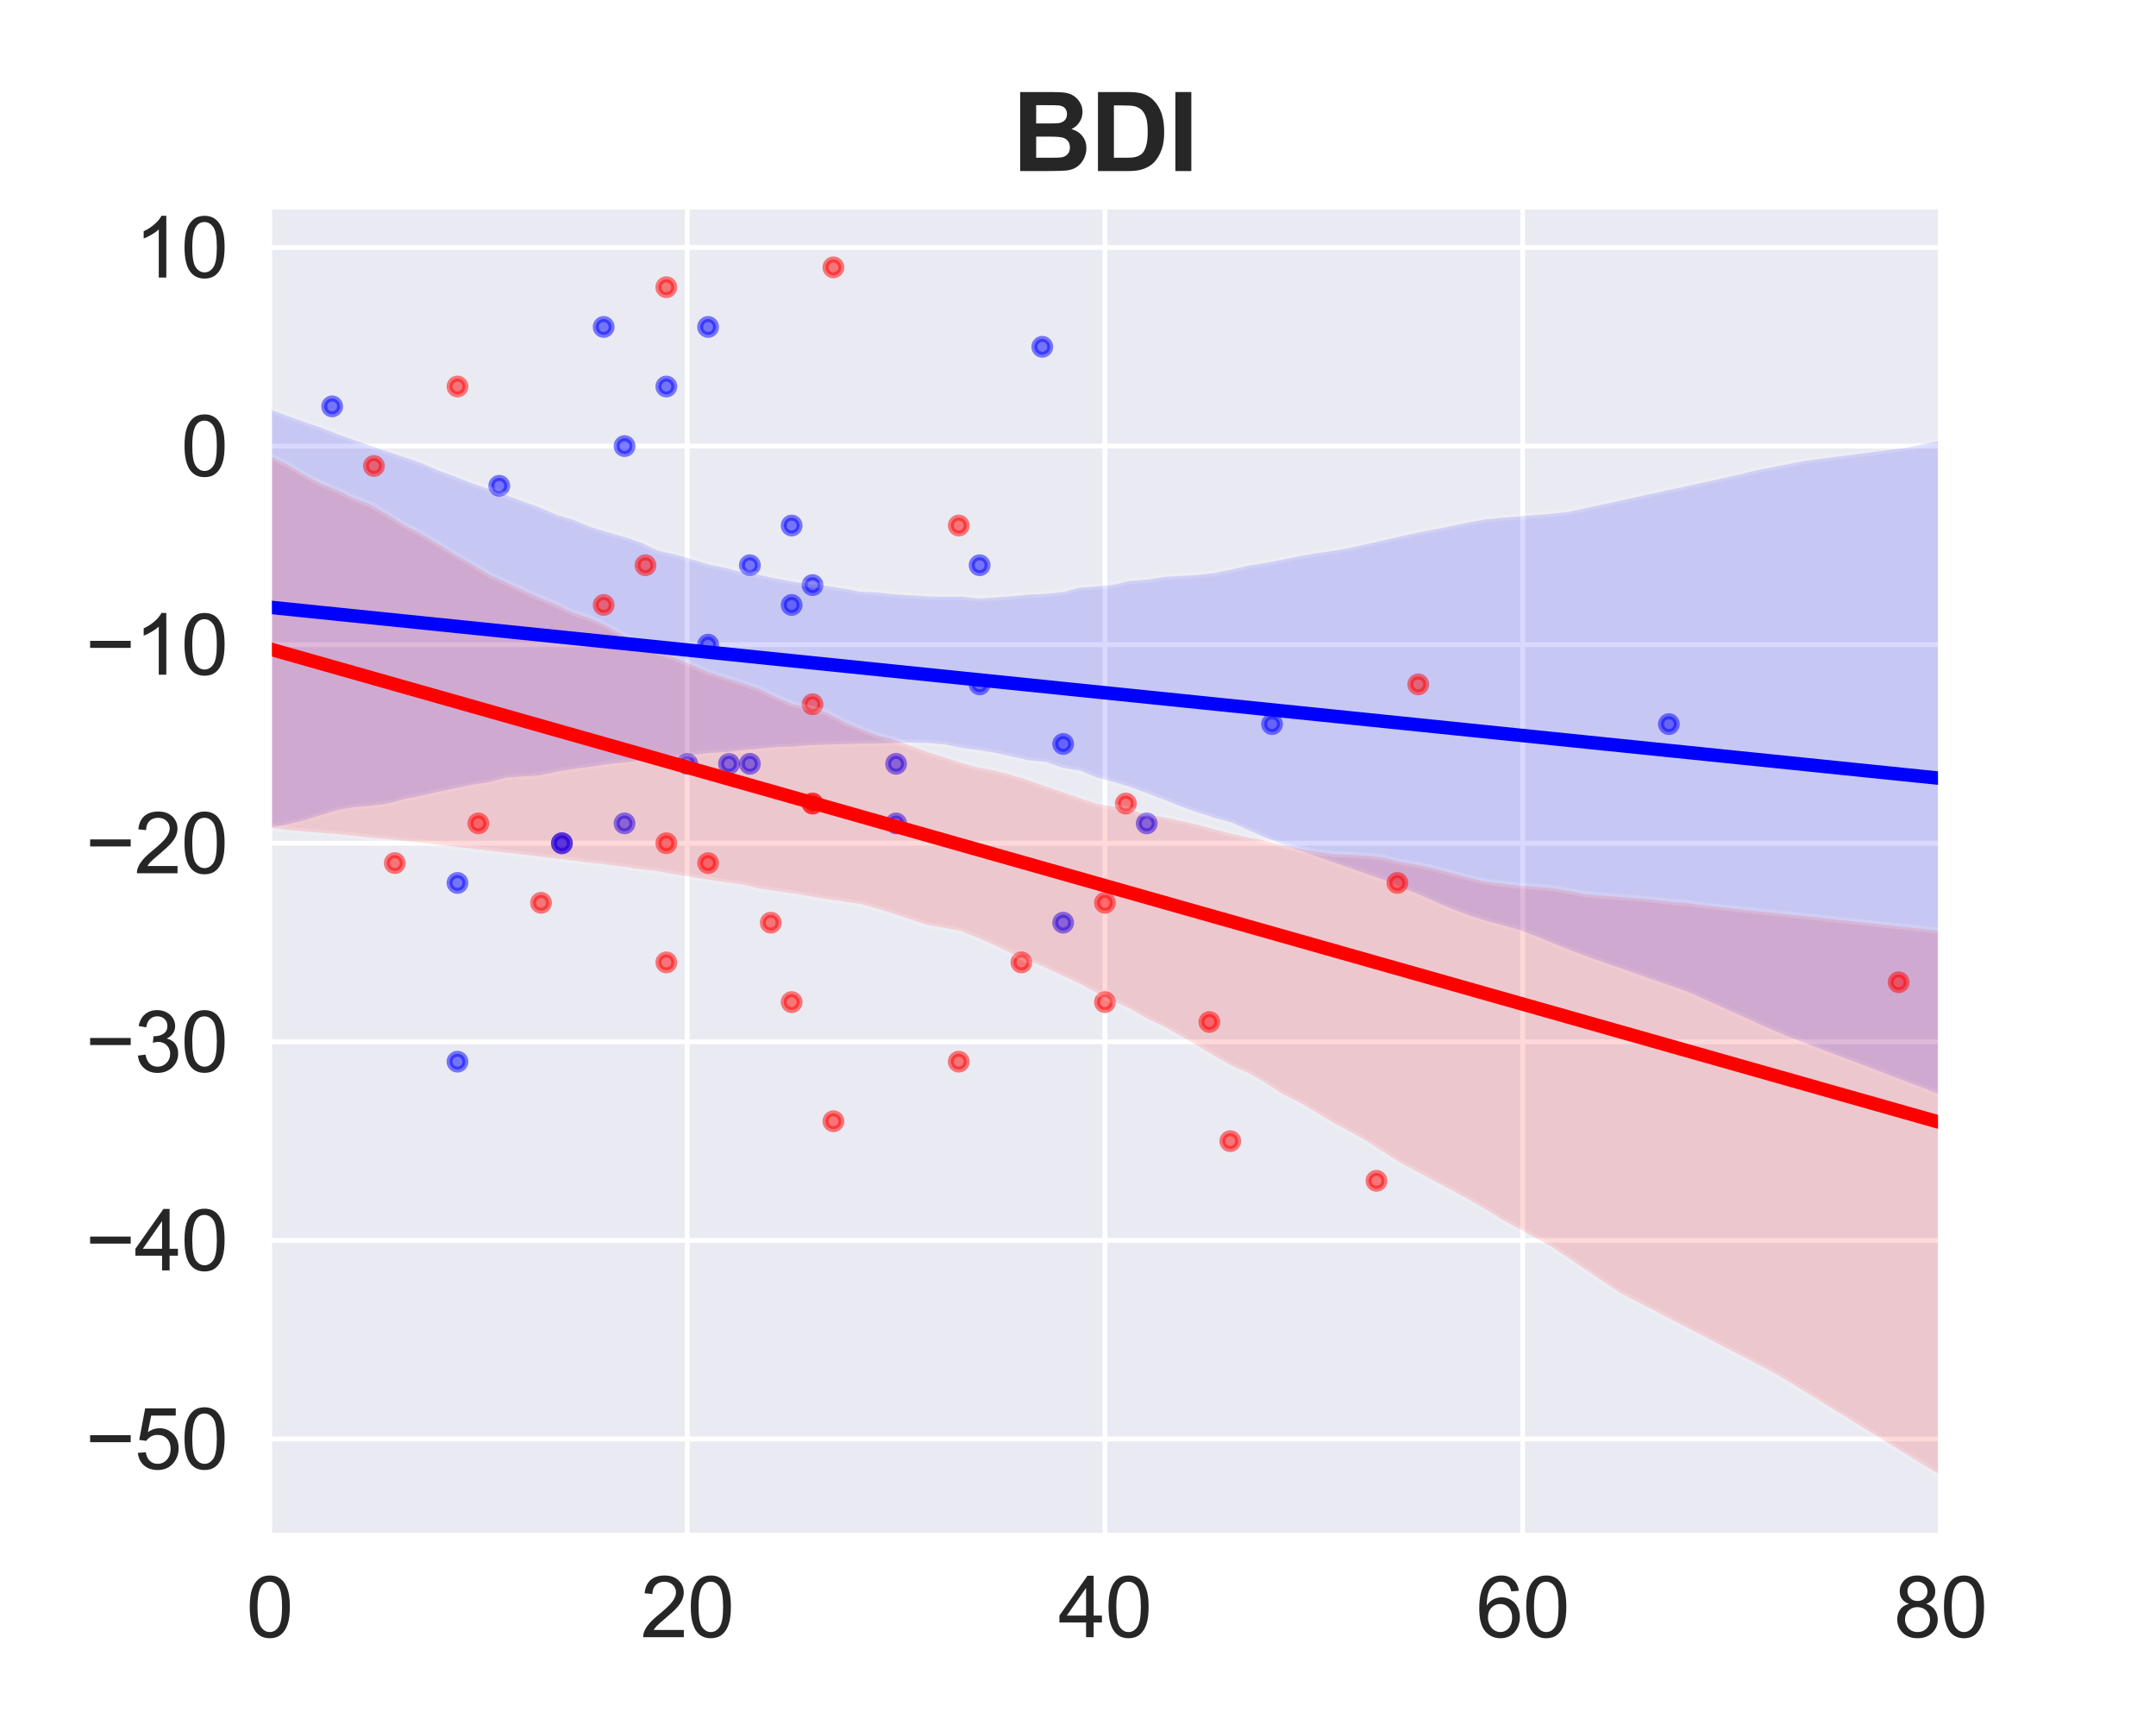 <?xml version="1.0" encoding="utf-8" standalone="no"?>
<!DOCTYPE svg PUBLIC "-//W3C//DTD SVG 1.1//EN"
  "http://www.w3.org/Graphics/SVG/1.1/DTD/svg11.dtd">
<svg xmlns:xlink="http://www.w3.org/1999/xlink" width="360pt" height="288pt" viewBox="0 0 360 288" xmlns="http://www.w3.org/2000/svg" version="1.1">
 <defs>
  <style type="text/css">*{stroke-linejoin: round; stroke-linecap: butt}</style>
 </defs>
 <g id="figure_1">
  <g id="patch_1">
   <path d="M 0 288 
L 360 288 
L 360 0 
L 0 0 
z
" style="fill: #ffffff"/>
  </g>
  <g id="axes_1">
   <g id="patch_2">
    <path d="M 45 256.32 
L 324 256.32 
L 324 34.56 
L 45 34.56 
z
" style="fill: #eaeaf2"/>
   </g>
   <g id="matplotlib.axis_1">
    <g id="xtick_1">
     <g id="line2d_1">
      <path d="M 45 256.32 
L 45 34.56 
" clip-path="url(#p99784d2511)" style="fill: none; stroke: #ffffff; stroke-width: 0.8; stroke-linecap: round"/>
     </g>
     <g id="text_1">
      <!-- 0 -->
      <g style="fill: #262626" transform="translate(41.107 273.341)scale(0.14 -0.14)">
       <defs>
        <path id="ArialMT-30" d="M 266 2259 
Q 266 3072 433 3567 
Q 600 4063 929 4331 
Q 1259 4600 1759 4600 
Q 2128 4600 2406 4451 
Q 2684 4303 2865 4023 
Q 3047 3744 3150 3342 
Q 3253 2941 3253 2259 
Q 3253 1453 3087 958 
Q 2922 463 2592 192 
Q 2263 -78 1759 -78 
Q 1097 -78 719 397 
Q 266 969 266 2259 
z
M 844 2259 
Q 844 1131 1108 757 
Q 1372 384 1759 384 
Q 2147 384 2411 759 
Q 2675 1134 2675 2259 
Q 2675 3391 2411 3762 
Q 2147 4134 1753 4134 
Q 1366 4134 1134 3806 
Q 844 3388 844 2259 
z
" transform="scale(0.016)"/>
       </defs>
       <use xlink:href="#ArialMT-30"/>
      </g>
     </g>
    </g>
    <g id="xtick_2">
     <g id="line2d_2">
      <path d="M 114.75 256.32 
L 114.75 34.56 
" clip-path="url(#p99784d2511)" style="fill: none; stroke: #ffffff; stroke-width: 0.8; stroke-linecap: round"/>
     </g>
     <g id="text_2">
      <!-- 20 -->
      <g style="fill: #262626" transform="translate(106.965 273.341)scale(0.14 -0.14)">
       <defs>
        <path id="ArialMT-32" d="M 3222 541 
L 3222 0 
L 194 0 
Q 188 203 259 391 
Q 375 700 629 1000 
Q 884 1300 1366 1694 
Q 2113 2306 2375 2664 
Q 2638 3022 2638 3341 
Q 2638 3675 2398 3904 
Q 2159 4134 1775 4134 
Q 1369 4134 1125 3890 
Q 881 3647 878 3216 
L 300 3275 
Q 359 3922 746 4261 
Q 1134 4600 1788 4600 
Q 2447 4600 2831 4234 
Q 3216 3869 3216 3328 
Q 3216 3053 3103 2787 
Q 2991 2522 2730 2228 
Q 2469 1934 1863 1422 
Q 1356 997 1212 845 
Q 1069 694 975 541 
L 3222 541 
z
" transform="scale(0.016)"/>
       </defs>
       <use xlink:href="#ArialMT-32"/>
       <use xlink:href="#ArialMT-30" x="55.615"/>
      </g>
     </g>
    </g>
    <g id="xtick_3">
     <g id="line2d_3">
      <path d="M 184.5 256.32 
L 184.5 34.56 
" clip-path="url(#p99784d2511)" style="fill: none; stroke: #ffffff; stroke-width: 0.8; stroke-linecap: round"/>
     </g>
     <g id="text_3">
      <!-- 40 -->
      <g style="fill: #262626" transform="translate(176.715 273.341)scale(0.14 -0.14)">
       <defs>
        <path id="ArialMT-34" d="M 2069 0 
L 2069 1097 
L 81 1097 
L 81 1613 
L 2172 4581 
L 2631 4581 
L 2631 1613 
L 3250 1613 
L 3250 1097 
L 2631 1097 
L 2631 0 
L 2069 0 
z
M 2069 1613 
L 2069 3678 
L 634 1613 
L 2069 1613 
z
" transform="scale(0.016)"/>
       </defs>
       <use xlink:href="#ArialMT-34"/>
       <use xlink:href="#ArialMT-30" x="55.615"/>
      </g>
     </g>
    </g>
    <g id="xtick_4">
     <g id="line2d_4">
      <path d="M 254.25 256.32 
L 254.25 34.56 
" clip-path="url(#p99784d2511)" style="fill: none; stroke: #ffffff; stroke-width: 0.8; stroke-linecap: round"/>
     </g>
     <g id="text_4">
      <!-- 60 -->
      <g style="fill: #262626" transform="translate(246.465 273.341)scale(0.14 -0.14)">
       <defs>
        <path id="ArialMT-36" d="M 3184 3459 
L 2625 3416 
Q 2550 3747 2413 3897 
Q 2184 4138 1850 4138 
Q 1581 4138 1378 3988 
Q 1113 3794 959 3422 
Q 806 3050 800 2363 
Q 1003 2672 1297 2822 
Q 1591 2972 1913 2972 
Q 2475 2972 2870 2558 
Q 3266 2144 3266 1488 
Q 3266 1056 3080 686 
Q 2894 316 2569 119 
Q 2244 -78 1831 -78 
Q 1128 -78 684 439 
Q 241 956 241 2144 
Q 241 3472 731 4075 
Q 1159 4600 1884 4600 
Q 2425 4600 2770 4297 
Q 3116 3994 3184 3459 
z
M 888 1484 
Q 888 1194 1011 928 
Q 1134 663 1356 523 
Q 1578 384 1822 384 
Q 2178 384 2434 671 
Q 2691 959 2691 1453 
Q 2691 1928 2437 2201 
Q 2184 2475 1800 2475 
Q 1419 2475 1153 2201 
Q 888 1928 888 1484 
z
" transform="scale(0.016)"/>
       </defs>
       <use xlink:href="#ArialMT-36"/>
       <use xlink:href="#ArialMT-30" x="55.615"/>
      </g>
     </g>
    </g>
    <g id="xtick_5">
     <g id="line2d_5">
      <path d="M 324 256.32 
L 324 34.56 
" clip-path="url(#p99784d2511)" style="fill: none; stroke: #ffffff; stroke-width: 0.8; stroke-linecap: round"/>
     </g>
     <g id="text_5">
      <!-- 80 -->
      <g style="fill: #262626" transform="translate(316.215 273.341)scale(0.14 -0.14)">
       <defs>
        <path id="ArialMT-38" d="M 1131 2484 
Q 781 2613 612 2850 
Q 444 3088 444 3419 
Q 444 3919 803 4259 
Q 1163 4600 1759 4600 
Q 2359 4600 2725 4251 
Q 3091 3903 3091 3403 
Q 3091 3084 2923 2848 
Q 2756 2613 2416 2484 
Q 2838 2347 3058 2040 
Q 3278 1734 3278 1309 
Q 3278 722 2862 322 
Q 2447 -78 1769 -78 
Q 1091 -78 675 323 
Q 259 725 259 1325 
Q 259 1772 486 2073 
Q 713 2375 1131 2484 
z
M 1019 3438 
Q 1019 3113 1228 2906 
Q 1438 2700 1772 2700 
Q 2097 2700 2305 2904 
Q 2513 3109 2513 3406 
Q 2513 3716 2298 3927 
Q 2084 4138 1766 4138 
Q 1444 4138 1231 3931 
Q 1019 3725 1019 3438 
z
M 838 1322 
Q 838 1081 952 856 
Q 1066 631 1291 507 
Q 1516 384 1775 384 
Q 2178 384 2440 643 
Q 2703 903 2703 1303 
Q 2703 1709 2433 1975 
Q 2163 2241 1756 2241 
Q 1359 2241 1098 1978 
Q 838 1716 838 1322 
z
" transform="scale(0.016)"/>
       </defs>
       <use xlink:href="#ArialMT-38"/>
       <use xlink:href="#ArialMT-30" x="55.615"/>
      </g>
     </g>
    </g>
   </g>
   <g id="matplotlib.axis_2">
    <g id="ytick_1">
     <g id="line2d_6">
      <path d="M 45 240.246 
L 324 240.246 
" clip-path="url(#p99784d2511)" style="fill: none; stroke: #ffffff; stroke-width: 0.8; stroke-linecap: round"/>
     </g>
     <g id="text_6">
      <!-- −50 -->
      <g style="fill: #262626" transform="translate(14.252 245.257)scale(0.14 -0.14)">
       <defs>
        <path id="ArialMT-2212" d="M 3381 1997 
L 356 1997 
L 356 2522 
L 3381 2522 
L 3381 1997 
z
" transform="scale(0.016)"/>
        <path id="ArialMT-35" d="M 266 1200 
L 856 1250 
Q 922 819 1161 601 
Q 1400 384 1738 384 
Q 2144 384 2425 690 
Q 2706 997 2706 1503 
Q 2706 1984 2436 2262 
Q 2166 2541 1728 2541 
Q 1456 2541 1237 2417 
Q 1019 2294 894 2097 
L 366 2166 
L 809 4519 
L 3088 4519 
L 3088 3981 
L 1259 3981 
L 1013 2750 
Q 1425 3038 1878 3038 
Q 2478 3038 2890 2622 
Q 3303 2206 3303 1553 
Q 3303 931 2941 478 
Q 2500 -78 1738 -78 
Q 1113 -78 717 272 
Q 322 622 266 1200 
z
" transform="scale(0.016)"/>
       </defs>
       <use xlink:href="#ArialMT-2212"/>
       <use xlink:href="#ArialMT-35" x="58.398"/>
       <use xlink:href="#ArialMT-30" x="114.014"/>
      </g>
     </g>
    </g>
    <g id="ytick_2">
     <g id="line2d_7">
      <path d="M 45 207.093 
L 324 207.093 
" clip-path="url(#p99784d2511)" style="fill: none; stroke: #ffffff; stroke-width: 0.8; stroke-linecap: round"/>
     </g>
     <g id="text_7">
      <!-- −40 -->
      <g style="fill: #262626" transform="translate(14.252 212.103)scale(0.14 -0.14)">
       <use xlink:href="#ArialMT-2212"/>
       <use xlink:href="#ArialMT-34" x="58.398"/>
       <use xlink:href="#ArialMT-30" x="114.014"/>
      </g>
     </g>
    </g>
    <g id="ytick_3">
     <g id="line2d_8">
      <path d="M 45 173.939 
L 324 173.939 
" clip-path="url(#p99784d2511)" style="fill: none; stroke: #ffffff; stroke-width: 0.8; stroke-linecap: round"/>
     </g>
     <g id="text_8">
      <!-- −30 -->
      <g style="fill: #262626" transform="translate(14.252 178.949)scale(0.14 -0.14)">
       <defs>
        <path id="ArialMT-33" d="M 269 1209 
L 831 1284 
Q 928 806 1161 595 
Q 1394 384 1728 384 
Q 2125 384 2398 659 
Q 2672 934 2672 1341 
Q 2672 1728 2419 1979 
Q 2166 2231 1775 2231 
Q 1616 2231 1378 2169 
L 1441 2663 
Q 1497 2656 1531 2656 
Q 1891 2656 2178 2843 
Q 2466 3031 2466 3422 
Q 2466 3731 2256 3934 
Q 2047 4138 1716 4138 
Q 1388 4138 1169 3931 
Q 950 3725 888 3313 
L 325 3413 
Q 428 3978 793 4289 
Q 1159 4600 1703 4600 
Q 2078 4600 2393 4439 
Q 2709 4278 2876 4000 
Q 3044 3722 3044 3409 
Q 3044 3113 2884 2869 
Q 2725 2625 2413 2481 
Q 2819 2388 3044 2092 
Q 3269 1797 3269 1353 
Q 3269 753 2831 336 
Q 2394 -81 1725 -81 
Q 1122 -81 723 278 
Q 325 638 269 1209 
z
" transform="scale(0.016)"/>
       </defs>
       <use xlink:href="#ArialMT-2212"/>
       <use xlink:href="#ArialMT-33" x="58.398"/>
       <use xlink:href="#ArialMT-30" x="114.014"/>
      </g>
     </g>
    </g>
    <g id="ytick_4">
     <g id="line2d_9">
      <path d="M 45 140.785 
L 324 140.785 
" clip-path="url(#p99784d2511)" style="fill: none; stroke: #ffffff; stroke-width: 0.8; stroke-linecap: round"/>
     </g>
     <g id="text_9">
      <!-- −20 -->
      <g style="fill: #262626" transform="translate(14.252 145.796)scale(0.14 -0.14)">
       <use xlink:href="#ArialMT-2212"/>
       <use xlink:href="#ArialMT-32" x="58.398"/>
       <use xlink:href="#ArialMT-30" x="114.014"/>
      </g>
     </g>
    </g>
    <g id="ytick_5">
     <g id="line2d_10">
      <path d="M 45 107.632 
L 324 107.632 
" clip-path="url(#p99784d2511)" style="fill: none; stroke: #ffffff; stroke-width: 0.8; stroke-linecap: round"/>
     </g>
     <g id="text_10">
      <!-- −10 -->
      <g style="fill: #262626" transform="translate(14.252 112.642)scale(0.14 -0.14)">
       <defs>
        <path id="ArialMT-31" d="M 2384 0 
L 1822 0 
L 1822 3584 
Q 1619 3391 1289 3197 
Q 959 3003 697 2906 
L 697 3450 
Q 1169 3672 1522 3987 
Q 1875 4303 2022 4600 
L 2384 4600 
L 2384 0 
z
" transform="scale(0.016)"/>
       </defs>
       <use xlink:href="#ArialMT-2212"/>
       <use xlink:href="#ArialMT-31" x="58.398"/>
       <use xlink:href="#ArialMT-30" x="114.014"/>
      </g>
     </g>
    </g>
    <g id="ytick_6">
     <g id="line2d_11">
      <path d="M 45 74.478 
L 324 74.478 
" clip-path="url(#p99784d2511)" style="fill: none; stroke: #ffffff; stroke-width: 0.8; stroke-linecap: round"/>
     </g>
     <g id="text_11">
      <!-- 0 -->
      <g style="fill: #262626" transform="translate(30.215 79.489)scale(0.14 -0.14)">
       <use xlink:href="#ArialMT-30"/>
      </g>
     </g>
    </g>
    <g id="ytick_7">
     <g id="line2d_12">
      <path d="M 45 41.325 
L 324 41.325 
" clip-path="url(#p99784d2511)" style="fill: none; stroke: #ffffff; stroke-width: 0.8; stroke-linecap: round"/>
     </g>
     <g id="text_12">
      <!-- 10 -->
      <g style="fill: #262626" transform="translate(22.429 46.335)scale(0.14 -0.14)">
       <use xlink:href="#ArialMT-31"/>
       <use xlink:href="#ArialMT-30" x="55.615"/>
      </g>
     </g>
    </g>
   </g>
   <g id="PathCollection_1">
    <defs>
     <path id="m8ee7739989" d="M 0 1.323 
C 0.351 1.323 0.687 1.183 0.935 0.935 
C 1.183 0.687 1.323 0.351 1.323 0 
C 1.323 -0.351 1.183 -0.687 0.935 -0.935 
C 0.687 -1.183 0.351 -1.323 0 -1.323 
C -0.351 -1.323 -0.687 -1.183 -0.935 -0.935 
C -1.183 -0.687 -1.323 -0.351 -1.323 0 
C -1.323 0.351 -1.183 0.687 -0.935 0.935 
C -0.687 1.183 -0.351 1.323 0 1.323 
z
" style="stroke: #0000ff; stroke-opacity: 0.5"/>
    </defs>
    <g clip-path="url(#p99784d2511)">
     <use xlink:href="#m8ee7739989" x="114.75" y="127.524" style="fill: #0000ff; fill-opacity: 0.5; stroke: #0000ff; stroke-opacity: 0.5"/>
     <use xlink:href="#m8ee7739989" x="125.213" y="94.37" style="fill: #0000ff; fill-opacity: 0.5; stroke: #0000ff; stroke-opacity: 0.5"/>
     <use xlink:href="#m8ee7739989" x="93.825" y="140.785" style="fill: #0000ff; fill-opacity: 0.5; stroke: #0000ff; stroke-opacity: 0.5"/>
     <use xlink:href="#m8ee7739989" x="149.625" y="127.524" style="fill: #0000ff; fill-opacity: 0.5; stroke: #0000ff; stroke-opacity: 0.5"/>
     <use xlink:href="#m8ee7739989" x="149.625" y="137.47" style="fill: #0000ff; fill-opacity: 0.5; stroke: #0000ff; stroke-opacity: 0.5"/>
     <use xlink:href="#m8ee7739989" x="278.663" y="120.893" style="fill: #0000ff; fill-opacity: 0.5; stroke: #0000ff; stroke-opacity: 0.5"/>
     <use xlink:href="#m8ee7739989" x="132.188" y="101.001" style="fill: #0000ff; fill-opacity: 0.5; stroke: #0000ff; stroke-opacity: 0.5"/>
     <use xlink:href="#m8ee7739989" x="163.575" y="114.263" style="fill: #0000ff; fill-opacity: 0.5; stroke: #0000ff; stroke-opacity: 0.5"/>
     <use xlink:href="#m8ee7739989" x="100.8" y="54.586" style="fill: #0000ff; fill-opacity: 0.5; stroke: #0000ff; stroke-opacity: 0.5"/>
     <use xlink:href="#m8ee7739989" x="104.287" y="137.47" style="fill: #0000ff; fill-opacity: 0.5; stroke: #0000ff; stroke-opacity: 0.5"/>
     <use xlink:href="#m8ee7739989" x="125.213" y="127.524" style="fill: #0000ff; fill-opacity: 0.5; stroke: #0000ff; stroke-opacity: 0.5"/>
     <use xlink:href="#m8ee7739989" x="83.362" y="81.109" style="fill: #0000ff; fill-opacity: 0.5; stroke: #0000ff; stroke-opacity: 0.5"/>
     <use xlink:href="#m8ee7739989" x="76.388" y="147.416" style="fill: #0000ff; fill-opacity: 0.5; stroke: #0000ff; stroke-opacity: 0.5"/>
     <use xlink:href="#m8ee7739989" x="55.462" y="67.848" style="fill: #0000ff; fill-opacity: 0.5; stroke: #0000ff; stroke-opacity: 0.5"/>
     <use xlink:href="#m8ee7739989" x="132.188" y="87.74" style="fill: #0000ff; fill-opacity: 0.5; stroke: #0000ff; stroke-opacity: 0.5"/>
     <use xlink:href="#m8ee7739989" x="212.4" y="120.893" style="fill: #0000ff; fill-opacity: 0.5; stroke: #0000ff; stroke-opacity: 0.5"/>
     <use xlink:href="#m8ee7739989" x="163.575" y="94.37" style="fill: #0000ff; fill-opacity: 0.5; stroke: #0000ff; stroke-opacity: 0.5"/>
     <use xlink:href="#m8ee7739989" x="111.263" y="64.532" style="fill: #0000ff; fill-opacity: 0.5; stroke: #0000ff; stroke-opacity: 0.5"/>
     <use xlink:href="#m8ee7739989" x="118.237" y="107.632" style="fill: #0000ff; fill-opacity: 0.5; stroke: #0000ff; stroke-opacity: 0.5"/>
     <use xlink:href="#m8ee7739989" x="121.725" y="127.524" style="fill: #0000ff; fill-opacity: 0.5; stroke: #0000ff; stroke-opacity: 0.5"/>
     <use xlink:href="#m8ee7739989" x="135.675" y="97.686" style="fill: #0000ff; fill-opacity: 0.5; stroke: #0000ff; stroke-opacity: 0.5"/>
     <use xlink:href="#m8ee7739989" x="104.287" y="74.478" style="fill: #0000ff; fill-opacity: 0.5; stroke: #0000ff; stroke-opacity: 0.5"/>
     <use xlink:href="#m8ee7739989" x="174.037" y="57.901" style="fill: #0000ff; fill-opacity: 0.5; stroke: #0000ff; stroke-opacity: 0.5"/>
     <use xlink:href="#m8ee7739989" x="191.475" y="137.47" style="fill: #0000ff; fill-opacity: 0.5; stroke: #0000ff; stroke-opacity: 0.5"/>
     <use xlink:href="#m8ee7739989" x="177.525" y="154.047" style="fill: #0000ff; fill-opacity: 0.5; stroke: #0000ff; stroke-opacity: 0.5"/>
     <use xlink:href="#m8ee7739989" x="177.525" y="124.209" style="fill: #0000ff; fill-opacity: 0.5; stroke: #0000ff; stroke-opacity: 0.5"/>
     <use xlink:href="#m8ee7739989" x="93.825" y="140.785" style="fill: #0000ff; fill-opacity: 0.5; stroke: #0000ff; stroke-opacity: 0.5"/>
     <use xlink:href="#m8ee7739989" x="118.237" y="54.586" style="fill: #0000ff; fill-opacity: 0.5; stroke: #0000ff; stroke-opacity: 0.5"/>
     <use xlink:href="#m8ee7739989" x="76.388" y="177.254" style="fill: #0000ff; fill-opacity: 0.5; stroke: #0000ff; stroke-opacity: 0.5"/>
    </g>
   </g>
   <g id="PolyCollection_1">
    <defs>
     <path id="m52e5b084c8" d="M 45 -219.682 
L 45 -149.81 
L 47.818 -150.334 
L 50.636 -151.018 
L 53.455 -151.893 
L 56.273 -152.749 
L 59.091 -153.243 
L 61.909 -153.49 
L 64.727 -153.843 
L 67.545 -154.594 
L 70.364 -155.199 
L 73.182 -155.807 
L 76 -156.415 
L 78.818 -156.986 
L 81.636 -157.412 
L 84.455 -158.188 
L 87.273 -158.377 
L 90.091 -158.547 
L 92.909 -159.148 
L 95.727 -159.629 
L 98.545 -159.982 
L 101.364 -160.448 
L 104.182 -160.679 
L 107 -161.062 
L 109.818 -161.342 
L 112.636 -161.575 
L 115.455 -161.951 
L 118.273 -162.286 
L 121.091 -162.432 
L 123.909 -162.752 
L 126.727 -162.999 
L 129.545 -163.285 
L 132.364 -163.359 
L 135.182 -163.59 
L 138 -163.7 
L 140.818 -163.766 
L 143.636 -163.869 
L 146.455 -163.9 
L 149.273 -163.97 
L 152.091 -164.039 
L 154.909 -163.952 
L 157.727 -163.731 
L 160.545 -163.144 
L 163.364 -162.764 
L 166.182 -162.314 
L 169 -161.693 
L 171.818 -161.051 
L 174.636 -160.803 
L 177.455 -159.803 
L 180.273 -159.371 
L 183.091 -158.22 
L 185.909 -157.457 
L 188.727 -156.635 
L 191.545 -155.571 
L 194.364 -154.503 
L 197.182 -153.348 
L 200 -152.367 
L 202.818 -151.47 
L 205.636 -150.675 
L 208.455 -149.439 
L 211.273 -148.187 
L 214.091 -147.038 
L 216.909 -146.053 
L 219.727 -145.069 
L 222.545 -144.084 
L 225.364 -143.099 
L 228.182 -142.114 
L 231 -141.129 
L 233.818 -139.894 
L 236.636 -138.793 
L 239.455 -137.544 
L 242.273 -136.323 
L 245.091 -135.254 
L 247.909 -134.351 
L 250.727 -133.575 
L 253.545 -132.798 
L 256.364 -131.746 
L 259.182 -130.599 
L 262 -129.451 
L 264.818 -128.364 
L 267.636 -127.379 
L 270.455 -126.395 
L 273.273 -125.41 
L 276.091 -124.426 
L 278.909 -123.441 
L 281.727 -122.457 
L 284.545 -121.193 
L 287.364 -119.924 
L 290.182 -118.655 
L 293 -117.386 
L 295.818 -116.117 
L 298.636 -114.927 
L 301.455 -113.852 
L 304.273 -112.778 
L 307.091 -111.703 
L 309.909 -110.631 
L 312.727 -109.559 
L 315.545 -108.488 
L 318.364 -107.416 
L 321.182 -106.344 
L 324 -105.272 
L 324 -214.399 
L 324 -214.399 
L 321.182 -213.822 
L 318.364 -213.252 
L 315.545 -212.887 
L 312.727 -212.522 
L 309.909 -212.157 
L 307.091 -211.792 
L 304.273 -211.427 
L 301.455 -211.062 
L 298.636 -210.515 
L 295.818 -209.971 
L 293 -209.409 
L 290.182 -208.711 
L 287.364 -208.075 
L 284.545 -207.463 
L 281.727 -206.85 
L 278.909 -206.236 
L 276.091 -205.622 
L 273.273 -205.009 
L 270.455 -204.395 
L 267.636 -203.781 
L 264.818 -203.168 
L 262 -202.554 
L 259.182 -202.213 
L 256.364 -201.991 
L 253.545 -201.769 
L 250.727 -201.547 
L 247.909 -201.275 
L 245.091 -200.721 
L 242.273 -200.158 
L 239.455 -199.596 
L 236.636 -199.034 
L 233.818 -198.428 
L 231 -197.786 
L 228.182 -197.145 
L 225.364 -196.503 
L 222.545 -196.023 
L 219.727 -195.615 
L 216.909 -195.114 
L 214.091 -194.557 
L 211.273 -193.996 
L 208.455 -193.554 
L 205.636 -192.914 
L 202.818 -192.321 
L 200 -191.989 
L 197.182 -191.834 
L 194.364 -191.683 
L 191.545 -191.192 
L 188.727 -191.02 
L 185.909 -190.348 
L 183.091 -190.085 
L 180.273 -189.879 
L 177.455 -189.149 
L 174.636 -188.837 
L 171.818 -188.726 
L 169 -188.44 
L 166.182 -188.246 
L 163.364 -188.059 
L 160.545 -188.393 
L 157.727 -188.354 
L 154.909 -188.421 
L 152.091 -188.58 
L 149.273 -188.771 
L 146.455 -189.078 
L 143.636 -189.205 
L 140.818 -189.724 
L 138 -190.156 
L 135.182 -190.443 
L 132.364 -190.886 
L 129.545 -191.416 
L 126.727 -192.023 
L 123.909 -192.438 
L 121.091 -193.196 
L 118.273 -193.748 
L 115.455 -194.618 
L 112.636 -195.45 
L 109.818 -196.075 
L 107 -197.409 
L 104.182 -198.367 
L 101.364 -199.158 
L 98.545 -200.032 
L 95.727 -201.209 
L 92.909 -202.067 
L 90.091 -203.267 
L 87.273 -204.302 
L 84.455 -205.329 
L 81.636 -206.354 
L 78.818 -207.299 
L 76 -208.415 
L 73.182 -209.447 
L 70.364 -210.683 
L 67.545 -211.655 
L 64.727 -212.566 
L 61.909 -213.559 
L 59.091 -214.534 
L 56.273 -215.547 
L 53.455 -216.649 
L 50.636 -217.585 
L 47.818 -218.634 
L 45 -219.682 
z
" style="stroke: #ffffff; stroke-opacity: 0.15"/>
    </defs>
    <g clip-path="url(#p99784d2511)">
     <use xlink:href="#m52e5b084c8" x="0" y="288" style="fill: #0000ff; fill-opacity: 0.15; stroke: #ffffff; stroke-opacity: 0.15"/>
    </g>
   </g>
   <g id="PathCollection_2">
    <defs>
     <path id="m526cc9a15b" d="M 0 1.323 
C 0.351 1.323 0.687 1.183 0.935 0.935 
C 1.183 0.687 1.323 0.351 1.323 0 
C 1.323 -0.351 1.183 -0.687 0.935 -0.935 
C 0.687 -1.183 0.351 -1.323 0 -1.323 
C -0.351 -1.323 -0.687 -1.183 -0.935 -0.935 
C -1.183 -0.687 -1.323 -0.351 -1.323 0 
C -1.323 0.351 -1.183 0.687 -0.935 0.935 
C -0.687 1.183 -0.351 1.323 0 1.323 
z
" style="stroke: #ff0000; stroke-opacity: 0.5"/>
    </defs>
    <g clip-path="url(#p99784d2511)">
     <use xlink:href="#m526cc9a15b" x="111.263" y="47.955" style="fill: #ff0000; fill-opacity: 0.5; stroke: #ff0000; stroke-opacity: 0.5"/>
     <use xlink:href="#m526cc9a15b" x="139.162" y="44.64" style="fill: #ff0000; fill-opacity: 0.5; stroke: #ff0000; stroke-opacity: 0.5"/>
     <use xlink:href="#m526cc9a15b" x="90.338" y="150.731" style="fill: #ff0000; fill-opacity: 0.5; stroke: #ff0000; stroke-opacity: 0.5"/>
     <use xlink:href="#m526cc9a15b" x="62.438" y="77.794" style="fill: #ff0000; fill-opacity: 0.5; stroke: #ff0000; stroke-opacity: 0.5"/>
     <use xlink:href="#m526cc9a15b" x="184.5" y="167.308" style="fill: #ff0000; fill-opacity: 0.5; stroke: #ff0000; stroke-opacity: 0.5"/>
     <use xlink:href="#m526cc9a15b" x="139.162" y="187.2" style="fill: #ff0000; fill-opacity: 0.5; stroke: #ff0000; stroke-opacity: 0.5"/>
     <use xlink:href="#m526cc9a15b" x="111.263" y="140.785" style="fill: #ff0000; fill-opacity: 0.5; stroke: #ff0000; stroke-opacity: 0.5"/>
     <use xlink:href="#m526cc9a15b" x="170.55" y="160.678" style="fill: #ff0000; fill-opacity: 0.5; stroke: #ff0000; stroke-opacity: 0.5"/>
     <use xlink:href="#m526cc9a15b" x="233.325" y="147.416" style="fill: #ff0000; fill-opacity: 0.5; stroke: #ff0000; stroke-opacity: 0.5"/>
     <use xlink:href="#m526cc9a15b" x="160.088" y="177.254" style="fill: #ff0000; fill-opacity: 0.5; stroke: #ff0000; stroke-opacity: 0.5"/>
     <use xlink:href="#m526cc9a15b" x="201.938" y="170.624" style="fill: #ff0000; fill-opacity: 0.5; stroke: #ff0000; stroke-opacity: 0.5"/>
     <use xlink:href="#m526cc9a15b" x="135.675" y="134.155" style="fill: #ff0000; fill-opacity: 0.5; stroke: #ff0000; stroke-opacity: 0.5"/>
     <use xlink:href="#m526cc9a15b" x="100.8" y="101.001" style="fill: #ff0000; fill-opacity: 0.5; stroke: #ff0000; stroke-opacity: 0.5"/>
     <use xlink:href="#m526cc9a15b" x="135.675" y="117.578" style="fill: #ff0000; fill-opacity: 0.5; stroke: #ff0000; stroke-opacity: 0.5"/>
     <use xlink:href="#m526cc9a15b" x="317.025" y="163.993" style="fill: #ff0000; fill-opacity: 0.5; stroke: #ff0000; stroke-opacity: 0.5"/>
     <use xlink:href="#m526cc9a15b" x="135.675" y="134.155" style="fill: #ff0000; fill-opacity: 0.5; stroke: #ff0000; stroke-opacity: 0.5"/>
     <use xlink:href="#m526cc9a15b" x="184.5" y="150.731" style="fill: #ff0000; fill-opacity: 0.5; stroke: #ff0000; stroke-opacity: 0.5"/>
     <use xlink:href="#m526cc9a15b" x="128.7" y="154.047" style="fill: #ff0000; fill-opacity: 0.5; stroke: #ff0000; stroke-opacity: 0.5"/>
     <use xlink:href="#m526cc9a15b" x="205.425" y="190.516" style="fill: #ff0000; fill-opacity: 0.5; stroke: #ff0000; stroke-opacity: 0.5"/>
     <use xlink:href="#m526cc9a15b" x="229.838" y="197.146" style="fill: #ff0000; fill-opacity: 0.5; stroke: #ff0000; stroke-opacity: 0.5"/>
     <use xlink:href="#m526cc9a15b" x="132.188" y="167.308" style="fill: #ff0000; fill-opacity: 0.5; stroke: #ff0000; stroke-opacity: 0.5"/>
     <use xlink:href="#m526cc9a15b" x="65.925" y="144.101" style="fill: #ff0000; fill-opacity: 0.5; stroke: #ff0000; stroke-opacity: 0.5"/>
     <use xlink:href="#m526cc9a15b" x="236.812" y="114.263" style="fill: #ff0000; fill-opacity: 0.5; stroke: #ff0000; stroke-opacity: 0.5"/>
     <use xlink:href="#m526cc9a15b" x="187.988" y="134.155" style="fill: #ff0000; fill-opacity: 0.5; stroke: #ff0000; stroke-opacity: 0.5"/>
     <use xlink:href="#m526cc9a15b" x="118.237" y="144.101" style="fill: #ff0000; fill-opacity: 0.5; stroke: #ff0000; stroke-opacity: 0.5"/>
     <use xlink:href="#m526cc9a15b" x="160.088" y="87.74" style="fill: #ff0000; fill-opacity: 0.5; stroke: #ff0000; stroke-opacity: 0.5"/>
     <use xlink:href="#m526cc9a15b" x="76.388" y="64.532" style="fill: #ff0000; fill-opacity: 0.5; stroke: #ff0000; stroke-opacity: 0.5"/>
     <use xlink:href="#m526cc9a15b" x="79.875" y="137.47" style="fill: #ff0000; fill-opacity: 0.5; stroke: #ff0000; stroke-opacity: 0.5"/>
     <use xlink:href="#m526cc9a15b" x="107.775" y="94.37" style="fill: #ff0000; fill-opacity: 0.5; stroke: #ff0000; stroke-opacity: 0.5"/>
     <use xlink:href="#m526cc9a15b" x="111.263" y="160.678" style="fill: #ff0000; fill-opacity: 0.5; stroke: #ff0000; stroke-opacity: 0.5"/>
    </g>
   </g>
   <g id="PolyCollection_2">
    <defs>
     <path id="mc377b9bc18" d="M 45 -211.892 
L 45 -149.789 
L 47.818 -149.493 
L 50.636 -149.2 
L 53.455 -148.981 
L 56.273 -148.767 
L 59.091 -148.486 
L 61.909 -148.157 
L 64.727 -147.897 
L 67.545 -147.601 
L 70.364 -147.322 
L 73.182 -146.96 
L 76 -146.654 
L 78.818 -146.322 
L 81.636 -145.99 
L 84.455 -145.661 
L 87.273 -145.354 
L 90.091 -145.012 
L 92.909 -144.697 
L 95.727 -144.325 
L 98.545 -143.988 
L 101.364 -143.651 
L 104.182 -143.303 
L 107 -142.884 
L 109.818 -142.547 
L 112.636 -142.038 
L 115.455 -141.611 
L 118.273 -141.151 
L 121.091 -140.713 
L 123.909 -140.335 
L 126.727 -139.668 
L 129.545 -139.276 
L 132.364 -138.869 
L 135.182 -138.39 
L 138 -137.884 
L 140.818 -137.522 
L 143.636 -137.098 
L 146.455 -136.338 
L 149.273 -135.436 
L 152.091 -134.49 
L 154.909 -133.571 
L 157.727 -133.078 
L 160.545 -132.546 
L 163.364 -131.384 
L 166.182 -130.144 
L 169 -128.786 
L 171.818 -127.618 
L 174.636 -126.428 
L 177.455 -125.099 
L 180.273 -123.803 
L 183.091 -122.269 
L 185.909 -120.925 
L 188.727 -119.569 
L 191.545 -117.95 
L 194.364 -116.626 
L 197.182 -115.013 
L 200 -113.407 
L 202.818 -111.689 
L 205.636 -110.098 
L 208.455 -108.857 
L 211.273 -107.229 
L 214.091 -105.393 
L 216.909 -103.984 
L 219.727 -102.33 
L 222.545 -100.61 
L 225.364 -99.095 
L 228.182 -97.508 
L 231 -95.695 
L 233.818 -93.893 
L 236.636 -92.375 
L 239.455 -90.852 
L 242.273 -89.352 
L 245.091 -87.841 
L 247.909 -86.196 
L 250.727 -84.441 
L 253.545 -82.907 
L 256.364 -81.373 
L 259.182 -79.822 
L 262 -77.907 
L 264.818 -75.993 
L 267.636 -74.078 
L 270.455 -72.2 
L 273.273 -70.728 
L 276.091 -69.256 
L 278.909 -67.792 
L 281.727 -66.328 
L 284.545 -64.865 
L 287.364 -63.402 
L 290.182 -61.939 
L 293 -60.476 
L 295.818 -59.013 
L 298.636 -57.346 
L 301.455 -55.607 
L 304.273 -53.869 
L 307.091 -52.13 
L 309.909 -50.391 
L 312.727 -48.652 
L 315.545 -46.913 
L 318.364 -45.175 
L 321.182 -43.436 
L 324 -41.76 
L 324 -132.57 
L 324 -132.57 
L 321.182 -132.897 
L 318.364 -133.202 
L 315.545 -133.507 
L 312.727 -133.813 
L 309.909 -134.118 
L 307.091 -134.422 
L 304.273 -134.726 
L 301.455 -135.03 
L 298.636 -135.332 
L 295.818 -135.632 
L 293 -135.933 
L 290.182 -136.233 
L 287.364 -136.534 
L 284.545 -136.834 
L 281.727 -137.251 
L 278.909 -137.436 
L 276.091 -137.769 
L 273.273 -138.042 
L 270.455 -138.238 
L 267.636 -138.465 
L 264.818 -138.692 
L 262 -139.237 
L 259.182 -139.726 
L 256.364 -139.943 
L 253.545 -140.16 
L 250.727 -140.46 
L 247.909 -140.817 
L 245.091 -141.497 
L 242.273 -142.257 
L 239.455 -143.017 
L 236.636 -143.631 
L 233.818 -144.098 
L 231 -144.821 
L 228.182 -145.133 
L 225.364 -145.286 
L 222.545 -145.392 
L 219.727 -145.792 
L 216.909 -146.285 
L 214.091 -146.925 
L 211.273 -147.609 
L 208.455 -148.154 
L 205.636 -148.78 
L 202.818 -149.519 
L 200 -150.283 
L 197.182 -150.934 
L 194.364 -151.562 
L 191.545 -151.971 
L 188.727 -152.777 
L 185.909 -153.334 
L 183.091 -153.786 
L 180.273 -154.754 
L 177.455 -155.726 
L 174.636 -156.694 
L 171.818 -157.662 
L 169 -158.577 
L 166.182 -159.317 
L 163.364 -159.839 
L 160.545 -160.61 
L 157.727 -161.529 
L 154.909 -162.424 
L 152.091 -163.439 
L 149.273 -164.5 
L 146.455 -165.236 
L 143.636 -166.34 
L 140.818 -167.551 
L 138 -169.07 
L 135.182 -169.757 
L 132.364 -170.438 
L 129.545 -171.643 
L 126.727 -173.013 
L 123.909 -173.975 
L 121.091 -174.874 
L 118.273 -175.79 
L 115.455 -177.022 
L 112.636 -178.199 
L 109.818 -179.196 
L 107 -180.497 
L 104.182 -181.872 
L 101.364 -183.503 
L 98.545 -184.768 
L 95.727 -185.711 
L 92.909 -187.047 
L 90.091 -188.216 
L 87.273 -189.501 
L 84.455 -190.792 
L 81.636 -192.081 
L 78.818 -193.825 
L 76 -195.431 
L 73.182 -197.178 
L 70.364 -198.859 
L 67.545 -200.347 
L 64.727 -202.089 
L 61.909 -203.754 
L 59.091 -204.808 
L 56.273 -206.196 
L 53.455 -207.341 
L 50.636 -208.845 
L 47.818 -210.543 
L 45 -211.892 
z
" style="stroke: #ffffff; stroke-opacity: 0.15"/>
    </defs>
    <g clip-path="url(#p99784d2511)">
     <use xlink:href="#mc377b9bc18" x="0" y="288" style="fill: #ff0000; fill-opacity: 0.15; stroke: #ffffff; stroke-opacity: 0.15"/>
    </g>
   </g>
   <g id="line2d_13">
    <path d="M 45 101.378 
L 47.818 101.667 
L 50.636 101.955 
L 53.455 102.244 
L 56.273 102.532 
L 59.091 102.821 
L 61.909 103.11 
L 64.727 103.398 
L 67.545 103.687 
L 70.364 103.975 
L 73.182 104.264 
L 76 104.552 
L 78.818 104.841 
L 81.636 105.129 
L 84.455 105.418 
L 87.273 105.707 
L 90.091 105.995 
L 92.909 106.284 
L 95.727 106.572 
L 98.545 106.861 
L 101.364 107.149 
L 104.182 107.438 
L 107 107.727 
L 109.818 108.015 
L 112.636 108.304 
L 115.455 108.592 
L 118.273 108.881 
L 121.091 109.169 
L 123.909 109.458 
L 126.727 109.746 
L 129.545 110.035 
L 132.364 110.324 
L 135.182 110.612 
L 138 110.901 
L 140.818 111.189 
L 143.636 111.478 
L 146.455 111.766 
L 149.273 112.055 
L 152.091 112.343 
L 154.909 112.632 
L 157.727 112.921 
L 160.545 113.209 
L 163.364 113.498 
L 166.182 113.786 
L 169 114.075 
L 171.818 114.363 
L 174.636 114.652 
L 177.455 114.941 
L 180.273 115.229 
L 183.091 115.518 
L 185.909 115.806 
L 188.727 116.095 
L 191.545 116.383 
L 194.364 116.672 
L 197.182 116.96 
L 200 117.249 
L 202.818 117.538 
L 205.636 117.826 
L 208.455 118.115 
L 211.273 118.403 
L 214.091 118.692 
L 216.909 118.98 
L 219.727 119.269 
L 222.545 119.558 
L 225.364 119.846 
L 228.182 120.135 
L 231 120.423 
L 233.818 120.712 
L 236.636 121 
L 239.455 121.289 
L 242.273 121.577 
L 245.091 121.866 
L 247.909 122.155 
L 250.727 122.443 
L 253.545 122.732 
L 256.364 123.02 
L 259.182 123.309 
L 262 123.597 
L 264.818 123.886 
L 267.636 124.175 
L 270.455 124.463 
L 273.273 124.752 
L 276.091 125.04 
L 278.909 125.329 
L 281.727 125.617 
L 284.545 125.906 
L 287.364 126.194 
L 290.182 126.483 
L 293 126.772 
L 295.818 127.06 
L 298.636 127.349 
L 301.455 127.637 
L 304.273 127.926 
L 307.091 128.214 
L 309.909 128.503 
L 312.727 128.792 
L 315.545 129.08 
L 318.364 129.369 
L 321.182 129.657 
L 324 129.946 
" clip-path="url(#p99784d2511)" style="fill: none; stroke: #0000ff; stroke-width: 2.25; stroke-linecap: round"/>
   </g>
   <g id="line2d_14">
    <path d="M 45 108.331 
L 47.818 109.13 
L 50.636 109.929 
L 53.455 110.728 
L 56.273 111.527 
L 59.091 112.325 
L 61.909 113.124 
L 64.727 113.923 
L 67.545 114.722 
L 70.364 115.52 
L 73.182 116.319 
L 76 117.118 
L 78.818 117.917 
L 81.636 118.716 
L 84.455 119.514 
L 87.273 120.313 
L 90.091 121.112 
L 92.909 121.911 
L 95.727 122.71 
L 98.545 123.508 
L 101.364 124.307 
L 104.182 125.106 
L 107 125.905 
L 109.818 126.704 
L 112.636 127.502 
L 115.455 128.301 
L 118.273 129.1 
L 121.091 129.899 
L 123.909 130.698 
L 126.727 131.496 
L 129.545 132.295 
L 132.364 133.094 
L 135.182 133.893 
L 138 134.691 
L 140.818 135.49 
L 143.636 136.289 
L 146.455 137.088 
L 149.273 137.887 
L 152.091 138.685 
L 154.909 139.484 
L 157.727 140.283 
L 160.545 141.082 
L 163.364 141.881 
L 166.182 142.679 
L 169 143.478 
L 171.818 144.277 
L 174.636 145.076 
L 177.455 145.875 
L 180.273 146.673 
L 183.091 147.472 
L 185.909 148.271 
L 188.727 149.07 
L 191.545 149.868 
L 194.364 150.667 
L 197.182 151.466 
L 200 152.265 
L 202.818 153.064 
L 205.636 153.862 
L 208.455 154.661 
L 211.273 155.46 
L 214.091 156.259 
L 216.909 157.058 
L 219.727 157.856 
L 222.545 158.655 
L 225.364 159.454 
L 228.182 160.253 
L 231 161.052 
L 233.818 161.85 
L 236.636 162.649 
L 239.455 163.448 
L 242.273 164.247 
L 245.091 165.046 
L 247.909 165.844 
L 250.727 166.643 
L 253.545 167.442 
L 256.364 168.241 
L 259.182 169.039 
L 262 169.838 
L 264.818 170.637 
L 267.636 171.436 
L 270.455 172.235 
L 273.273 173.033 
L 276.091 173.832 
L 278.909 174.631 
L 281.727 175.43 
L 284.545 176.229 
L 287.364 177.027 
L 290.182 177.826 
L 293 178.625 
L 295.818 179.424 
L 298.636 180.223 
L 301.455 181.021 
L 304.273 181.82 
L 307.091 182.619 
L 309.909 183.418 
L 312.727 184.216 
L 315.545 185.015 
L 318.364 185.814 
L 321.182 186.613 
L 324 187.412 
" clip-path="url(#p99784d2511)" style="fill: none; stroke: #ff0000; stroke-width: 2.25; stroke-linecap: round"/>
   </g>
   <g id="patch_3">
    <path d="M 45 256.32 
L 45 34.56 
" style="fill: none; stroke: #ffffff; stroke-width: 0.8; stroke-linejoin: miter; stroke-linecap: square"/>
   </g>
   <g id="patch_4">
    <path d="M 324 256.32 
L 324 34.56 
" style="fill: none; stroke: #ffffff; stroke-width: 0.8; stroke-linejoin: miter; stroke-linecap: square"/>
   </g>
   <g id="patch_5">
    <path d="M 45 256.32 
L 324 256.32 
" style="fill: none; stroke: #ffffff; stroke-width: 0.8; stroke-linejoin: miter; stroke-linecap: square"/>
   </g>
   <g id="patch_6">
    <path d="M 45 34.56 
L 324 34.56 
" style="fill: none; stroke: #ffffff; stroke-width: 0.8; stroke-linejoin: miter; stroke-linecap: square"/>
   </g>
   <g id="text_13">
    <!-- BDI -->
    <g style="fill: #262626" transform="translate(169 28.56)scale(0.18 -0.18)">
     <defs>
      <path id="Arial-BoldMT-42" d="M 469 4581 
L 2300 4581 
Q 2844 4581 3111 4536 
Q 3378 4491 3589 4347 
Q 3800 4203 3940 3964 
Q 4081 3725 4081 3428 
Q 4081 3106 3907 2837 
Q 3734 2569 3438 2434 
Q 3856 2313 4081 2019 
Q 4306 1725 4306 1328 
Q 4306 1016 4161 720 
Q 4016 425 3764 248 
Q 3513 72 3144 31 
Q 2913 6 2028 0 
L 469 0 
L 469 4581 
z
M 1394 3819 
L 1394 2759 
L 2000 2759 
Q 2541 2759 2672 2775 
Q 2909 2803 3045 2939 
Q 3181 3075 3181 3297 
Q 3181 3509 3064 3642 
Q 2947 3775 2716 3803 
Q 2578 3819 1925 3819 
L 1394 3819 
z
M 1394 1997 
L 1394 772 
L 2250 772 
Q 2750 772 2884 800 
Q 3091 838 3220 983 
Q 3350 1128 3350 1372 
Q 3350 1578 3250 1722 
Q 3150 1866 2961 1931 
Q 2772 1997 2141 1997 
L 1394 1997 
z
" transform="scale(0.016)"/>
      <path id="Arial-BoldMT-44" d="M 463 4581 
L 2153 4581 
Q 2725 4581 3025 4494 
Q 3428 4375 3715 4072 
Q 4003 3769 4153 3330 
Q 4303 2891 4303 2247 
Q 4303 1681 4163 1272 
Q 3991 772 3672 463 
Q 3431 228 3022 97 
Q 2716 0 2203 0 
L 463 0 
L 463 4581 
z
M 1388 3806 
L 1388 772 
L 2078 772 
Q 2466 772 2638 816 
Q 2863 872 3011 1006 
Q 3159 1141 3253 1448 
Q 3347 1756 3347 2288 
Q 3347 2819 3253 3103 
Q 3159 3388 2990 3547 
Q 2822 3706 2563 3763 
Q 2369 3806 1803 3806 
L 1388 3806 
z
" transform="scale(0.016)"/>
      <path id="Arial-BoldMT-49" d="M 438 0 
L 438 4581 
L 1363 4581 
L 1363 0 
L 438 0 
z
" transform="scale(0.016)"/>
     </defs>
     <use xlink:href="#Arial-BoldMT-42"/>
     <use xlink:href="#Arial-BoldMT-44" x="72.217"/>
     <use xlink:href="#Arial-BoldMT-49" x="144.434"/>
    </g>
   </g>
  </g>
 </g>
 <defs>
  <clipPath id="p99784d2511">
   <rect x="45" y="34.56" width="279" height="221.76"/>
  </clipPath>
 </defs>
</svg>
